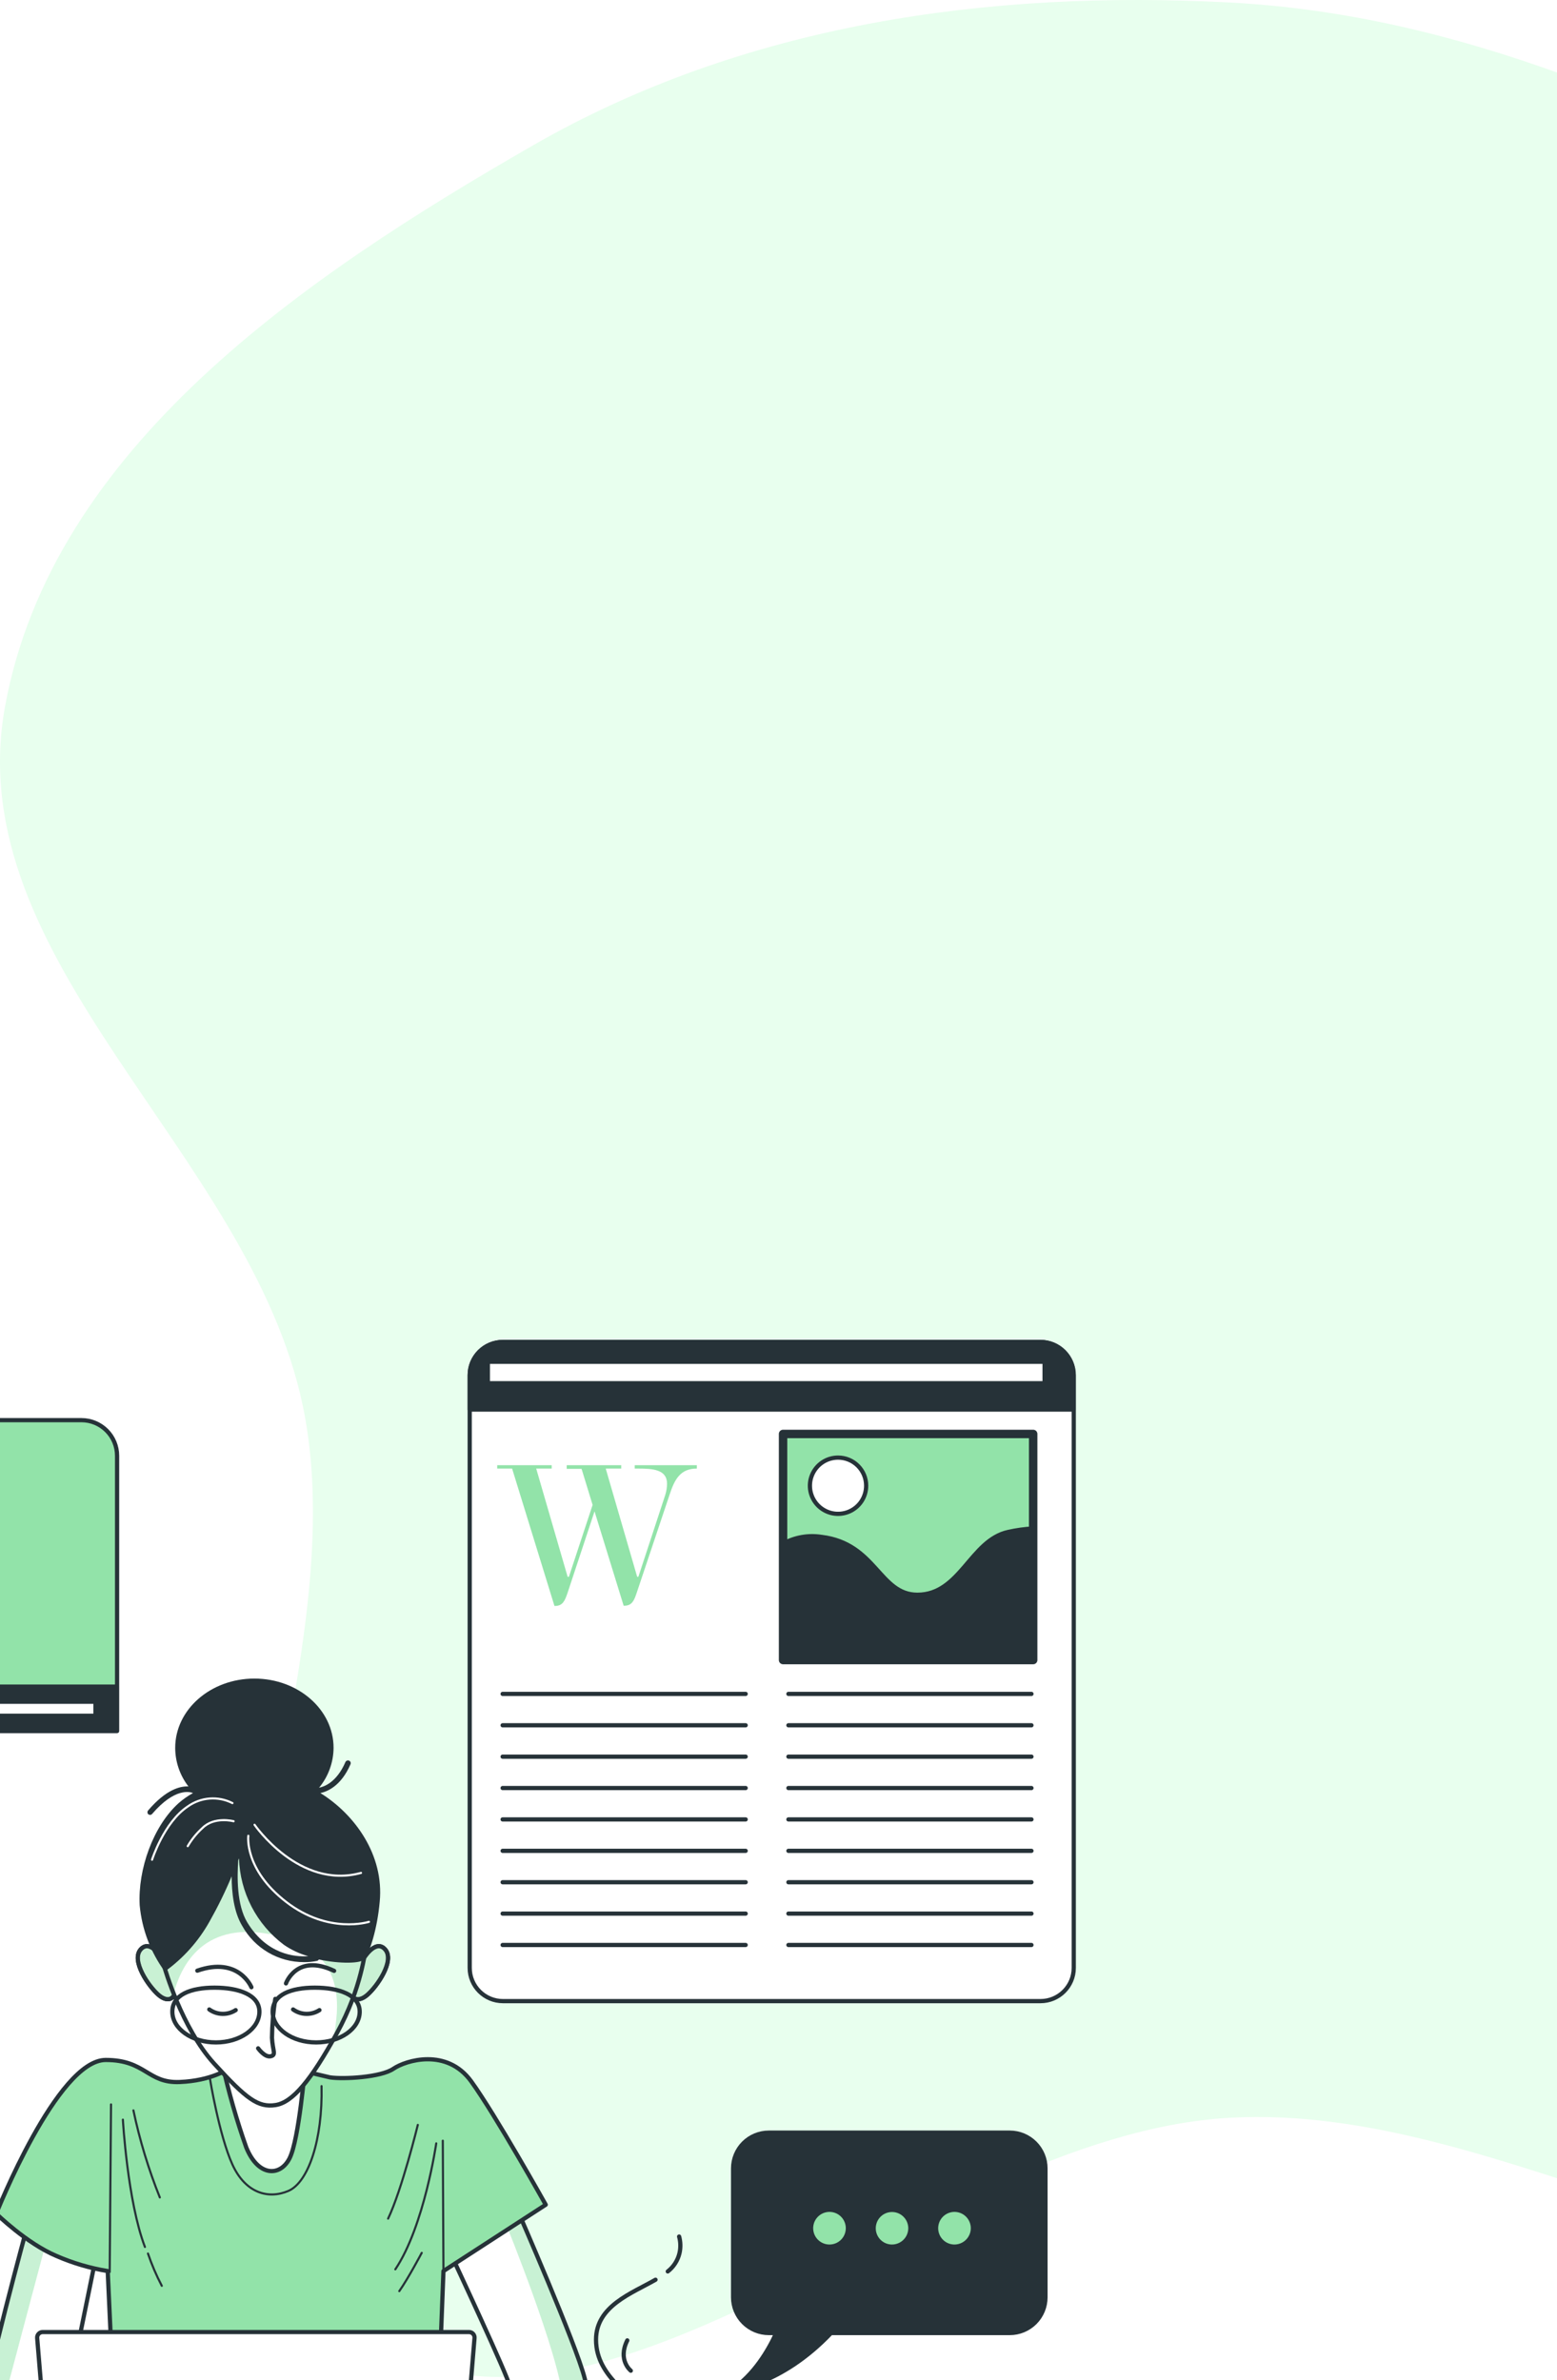 <svg width="369" height="564" viewBox="0 0 369 564" fill="none" xmlns="http://www.w3.org/2000/svg">
<rect width="369" height="564" fill="#E5E5E5"/>
<g clip-path="url(#clip0)">
<rect width="1440" height="4000" transform="translate(-1071 -734)" fill="white"/>
<path fill-rule="evenodd" clip-rule="evenodd" d="M291.475 0.595C346.443 3.496 395.385 26.182 444.407 51.217C503.201 81.242 571.581 102.644 603.957 160.177C639.207 222.818 645.657 301.212 623.583 369.617C601.487 438.091 552.012 501.685 485.165 528.299C423.105 553.008 358.17 498.136 291.475 501.841C217.92 505.927 139.92 595.595 81.493 550.725C22.458 505.387 87.015 405.955 71.754 333.101C59.137 272.867 -9.869 227.93 1.196 167.391C12.415 106.016 72.249 65.514 126.347 34.429C176.285 5.734 233.959 -2.441 291.475 0.595Z" fill="#E8FFEE"/>
<path d="M246.594 318H119.197C114.845 318 111.317 321.528 111.317 325.88V466.319C111.317 470.671 114.845 474.198 119.197 474.198H246.594C250.946 474.198 254.474 470.671 254.474 466.319V325.88C254.474 321.528 250.946 318 246.594 318Z" fill="white" stroke="#263238" stroke-linecap="round" stroke-linejoin="round"/>
<path d="M119.197 318H246.581C248.66 318 250.655 318.826 252.125 320.297C253.595 321.767 254.421 323.761 254.421 325.841V334.021H111.317V325.88C111.312 324.844 111.512 323.817 111.906 322.858C112.3 321.9 112.881 321.029 113.613 320.296C114.346 319.564 115.217 318.983 116.175 318.589C117.133 318.195 118.16 317.995 119.197 318Z" fill="#263238" stroke="#263238" stroke-linecap="round" stroke-linejoin="round"/>
<path d="M119.118 401.398H176.721" stroke="#263238" stroke-linecap="round" stroke-linejoin="round"/>
<path d="M119.118 408.834H176.721" stroke="#263238" stroke-linecap="round" stroke-linejoin="round"/>
<path d="M119.118 416.269H176.721" stroke="#263238" stroke-linecap="round" stroke-linejoin="round"/>
<path d="M119.118 423.705H176.721" stroke="#263238" stroke-linecap="round" stroke-linejoin="round"/>
<path d="M119.118 431.14H176.721" stroke="#263238" stroke-linecap="round" stroke-linejoin="round"/>
<path d="M119.118 438.589H176.721" stroke="#263238" stroke-linecap="round" stroke-linejoin="round"/>
<path d="M119.118 446.025H176.721" stroke="#263238" stroke-linecap="round" stroke-linejoin="round"/>
<path d="M119.118 453.46H176.721" stroke="#263238" stroke-linecap="round" stroke-linejoin="round"/>
<path d="M119.118 460.896H176.721" stroke="#263238" stroke-linecap="round" stroke-linejoin="round"/>
<path d="M186.848 401.398H244.451" stroke="#263238" stroke-linecap="round" stroke-linejoin="round"/>
<path d="M186.848 408.834H244.451" stroke="#263238" stroke-linecap="round" stroke-linejoin="round"/>
<path d="M186.848 416.269H244.451" stroke="#263238" stroke-linecap="round" stroke-linejoin="round"/>
<path d="M186.848 423.705H244.451" stroke="#263238" stroke-linecap="round" stroke-linejoin="round"/>
<path d="M186.848 431.14H244.451" stroke="#263238" stroke-linecap="round" stroke-linejoin="round"/>
<path d="M186.848 438.589H244.451" stroke="#263238" stroke-linecap="round" stroke-linejoin="round"/>
<path d="M186.848 446.025H244.451" stroke="#263238" stroke-linecap="round" stroke-linejoin="round"/>
<path d="M186.848 453.46H244.451" stroke="#263238" stroke-linecap="round" stroke-linejoin="round"/>
<path d="M186.848 460.896H244.451" stroke="#263238" stroke-linecap="round" stroke-linejoin="round"/>
<path d="M157.642 354.315C157.926 353.432 158.076 352.512 158.086 351.584C158.086 348.2 154.649 348.004 151.278 348.004H150.429V347.207H165.143V348.004C161.314 348.004 159.916 350.447 158.727 354.067L150.886 377.471C150.298 379.209 149.801 380.503 147.959 380.503H147.802L140.902 358.144L134.486 377.524C133.885 379.262 133.388 380.555 131.546 380.555H131.402L121.366 348.004H117.838V347.207H130.749V348.004H127.077L134.525 373.643H134.826L140.445 356.615L137.831 348.069H134.303V347.207H147.227V348.004H143.555L151.004 373.643H151.291L157.642 354.315Z" fill="#92E3A9"/>
<path d="M244.856 339.797H185.581V393.375H244.856V339.797Z" fill="#92E3A9" stroke="#263238" stroke-width="2" stroke-linecap="round" stroke-linejoin="round"/>
<path d="M244.856 362.195C242.868 362.308 240.892 362.584 238.949 363.018C229.945 364.978 227.593 377.902 217.414 377.902C208.397 377.902 207.626 365.763 194.702 364.194C191.557 363.699 188.337 364.27 185.554 365.815V393.375H244.856V362.195Z" fill="#263238" stroke="#263238" stroke-linecap="round" stroke-linejoin="round"/>
<path d="M205.274 352.055C205.276 353.374 204.887 354.664 204.156 355.762C203.425 356.86 202.384 357.716 201.166 358.222C199.947 358.728 198.606 358.861 197.312 358.605C196.018 358.348 194.83 357.713 193.897 356.78C192.964 355.847 192.329 354.659 192.072 353.365C191.815 352.071 191.948 350.729 192.455 349.511C192.961 348.293 193.817 347.252 194.915 346.521C196.013 345.79 197.303 345.401 198.622 345.403C200.386 345.403 202.078 346.104 203.326 347.351C204.573 348.599 205.274 350.29 205.274 352.055Z" fill="white" stroke="#263238" stroke-linecap="round" stroke-linejoin="round"/>
<path d="M247.561 322.691H115.616V327.775H247.561V322.691Z" fill="white" stroke="#263238" stroke-linecap="round" stroke-linejoin="round"/>
<path d="M239.328 505.365H182.209C179.963 505.365 177.81 506.257 176.221 507.845C174.633 509.433 173.741 511.587 173.741 513.833V544.385C173.741 546.631 174.633 548.785 176.221 550.373C177.81 551.961 179.963 552.853 182.209 552.853H183.96C182.183 556.773 178.733 562.785 173.284 566.352C173.284 566.352 184.875 565.542 196.95 552.853H239.302C241.548 552.853 243.702 551.961 245.29 550.373C246.878 548.785 247.77 546.631 247.77 544.385V513.833C247.77 511.592 246.881 509.442 245.299 507.854C243.717 506.267 241.569 505.372 239.328 505.365Z" fill="#263238" stroke="#263238" stroke-linecap="round" stroke-linejoin="round"/>
<path d="M200.948 528.024C200.951 527.16 200.697 526.314 200.218 525.595C199.74 524.875 199.058 524.313 198.26 523.981C197.462 523.649 196.583 523.562 195.735 523.73C194.888 523.898 194.109 524.314 193.497 524.925C192.886 525.536 192.47 526.315 192.302 527.163C192.134 528.011 192.222 528.89 192.554 529.688C192.886 530.486 193.447 531.167 194.167 531.646C194.887 532.124 195.732 532.379 196.597 532.376C197.75 532.372 198.855 531.913 199.67 531.098C200.485 530.282 200.945 529.177 200.948 528.024Z" fill="#92E3A9" stroke="#263238" stroke-linecap="round" stroke-linejoin="round"/>
<path d="M215.754 528.024C215.754 527.164 215.499 526.322 215.021 525.607C214.542 524.891 213.863 524.333 213.068 524.004C212.273 523.675 211.398 523.589 210.554 523.756C209.709 523.924 208.934 524.339 208.325 524.947C207.717 525.556 207.302 526.331 207.135 527.175C206.967 528.02 207.053 528.895 207.382 529.69C207.712 530.485 208.269 531.164 208.985 531.643C209.7 532.121 210.542 532.376 211.402 532.376C212.555 532.372 213.66 531.913 214.476 531.098C215.291 530.282 215.751 529.177 215.754 528.024Z" fill="#92E3A9" stroke="#263238" stroke-linecap="round" stroke-linejoin="round"/>
<path d="M230.573 528.024C230.575 527.161 230.322 526.315 229.844 525.596C229.366 524.877 228.685 524.315 227.888 523.983C227.09 523.65 226.212 523.562 225.365 523.729C224.517 523.896 223.738 524.311 223.127 524.92C222.515 525.53 222.098 526.308 221.928 527.155C221.759 528.002 221.845 528.88 222.175 529.679C222.505 530.477 223.064 531.159 223.782 531.639C224.5 532.12 225.344 532.376 226.208 532.376C227.362 532.373 228.469 531.913 229.286 531.098C230.103 530.283 230.566 529.179 230.573 528.024Z" fill="#92E3A9" stroke="#263238" stroke-linecap="round" stroke-linejoin="round"/>
<path d="M-74.781 336.53H19.307C21.546 336.53 23.693 337.42 25.276 339.003C26.859 340.586 27.749 342.733 27.749 344.972V410.193H-83.183V344.972C-83.183 342.74 -82.299 340.599 -80.724 339.016C-79.15 337.434 -77.013 336.541 -74.781 336.53Z" fill="#92E3A9" stroke="#263238" stroke-linecap="round" stroke-linejoin="round"/>
<path d="M27.697 399.673H-83.183V410.154H27.697V399.673Z" fill="#263238" stroke="#263238" stroke-linecap="round" stroke-linejoin="round"/>
<path d="M22.626 403.254H-78.1V406.573H22.626V403.254Z" fill="white" stroke="#263238" stroke-linecap="round" stroke-linejoin="round"/>
<path d="M106.861 534.166C106.861 534.166 120.778 563.869 120.778 565.437C120.778 567.005 108.429 573.722 106.077 575.134C104.252 576.173 102.372 577.111 100.444 577.943L101.856 591.703C101.856 591.703 123.117 586.855 132.029 582.007C140.941 577.159 140.628 571.684 138.563 563.556C136.498 555.427 122.764 524.013 122.764 524.013L106.861 534.166Z" fill="white"/>
<g style="mix-blend-mode:multiply" opacity="0.5">
<path d="M131.99 582.007C140.902 577.159 140.589 571.684 138.524 563.556C136.459 555.427 122.725 524.013 122.725 524.013L120.503 525.424L119.798 526.731C119.798 526.731 132.617 558.198 133.388 568.678C133.911 575.722 119.732 584.503 110.363 589.521C117.315 587.679 126.776 584.843 131.99 582.007Z" fill="#92E3A9"/>
</g>
<path d="M106.861 534.166C106.861 534.166 120.778 563.869 120.778 565.437C120.778 567.005 108.429 573.722 106.077 575.134C104.252 576.173 102.372 577.111 100.444 577.943L101.856 591.703C101.856 591.703 123.117 586.855 132.029 582.007C140.941 577.159 140.628 571.684 138.563 563.556C136.498 555.427 122.764 524.013 122.764 524.013L106.861 534.166Z" stroke="#263238" stroke-linecap="round" stroke-linejoin="round"/>
<path d="M6.448 527.606C6.448 527.606 -3.705 564.81 -4.006 571.383C-4.306 577.956 16.158 590.919 16.903 591.703C17.647 592.487 15.74 569.096 15.74 569.096L22.678 535.12L6.448 527.606Z" fill="white"/>
<g style="mix-blend-mode:multiply" opacity="0.5">
<path d="M11.101 530.651L10.878 529.645L6.448 527.606C6.448 527.606 -3.705 564.81 -4.006 571.383C-4.306 577.956 16.158 590.919 16.903 591.703C17.203 592.017 17.085 588.515 16.837 584.19C10.748 579.028 2.005 571.762 0.986 568.704" fill="#92E3A9"/>
</g>
<path d="M6.448 527.606C6.448 527.606 -3.705 564.81 -4.006 571.383C-4.306 577.956 16.158 590.919 16.903 591.703C17.647 592.487 15.74 569.096 15.74 569.096L22.678 535.12L6.448 527.606Z" stroke="#263238" stroke-linecap="round" stroke-linejoin="round"/>
<path d="M54.133 490.233C54.133 490.233 50.212 493.055 42.568 493.369C34.923 493.683 34.557 488.142 25.057 488.142C13.544 488.142 -0.896 524.562 -0.896 524.562C-0.896 524.562 6.292 531.605 13.335 534.571C17.232 536.278 21.328 537.486 25.527 538.165L26.625 562.092H104.169L105.097 538.165L129.337 522.445C129.337 522.445 117.446 501.183 111.67 493.212C105.894 485.241 96.184 488.207 93.218 490.233C90.252 492.258 81.457 492.742 78.216 492.271C73.989 491.336 69.81 490.189 65.697 488.834C65.697 488.834 60.706 484.679 54.133 490.233Z" fill="#92E3A9" stroke="#263238" stroke-linecap="round" stroke-linejoin="round"/>
<path d="M26.311 498.674L25.998 538.387" stroke="#263238" stroke-width="0.5" stroke-linecap="round" stroke-linejoin="round"/>
<path d="M29.121 502.281C29.121 502.281 30.218 521.661 34.348 532.454" stroke="#263238" stroke-width="0.5" stroke-linecap="round" stroke-linejoin="round"/>
<path d="M35.067 534.01C35.959 536.644 37.055 539.204 38.347 541.667" stroke="#263238" stroke-width="0.5" stroke-linecap="round" stroke-linejoin="round"/>
<path d="M31.617 500.086C33.1 507.132 35.195 514.036 37.876 520.72" stroke="#263238" stroke-width="0.5" stroke-linecap="round" stroke-linejoin="round"/>
<path d="M99.02 503.522C99.02 503.522 95.27 518.851 91.977 525.738" stroke="#263238" stroke-width="0.5" stroke-linecap="round" stroke-linejoin="round"/>
<path d="M105.097 538.23L104.94 507.273" stroke="#263238" stroke-width="0.5" stroke-linecap="round" stroke-linejoin="round"/>
<path d="M103.385 507.9C103.385 507.9 100.562 527.502 93.689 537.76" stroke="#263238" stroke-width="0.5" stroke-linecap="round" stroke-linejoin="round"/>
<path d="M99.948 533.853C99.948 533.853 96.812 539.799 94.629 542.922" stroke="#263238" stroke-width="0.5" stroke-linecap="round" stroke-linejoin="round"/>
<path d="M49.755 492.585C49.755 492.585 51.95 506.032 55.073 512.905C58.197 519.779 63.672 521.19 68.363 519.165C73.055 517.139 76.491 507.116 76.204 494.336" stroke="#263238" stroke-width="0.5" stroke-linecap="round" stroke-linejoin="round"/>
<path d="M38.66 464.437C38.66 464.437 35.681 459.288 33.342 461.941C31.003 464.594 35.224 470.696 37.563 472.722C39.902 474.747 41.627 473.506 41.483 471.324C41.339 469.141 38.66 464.437 38.66 464.437Z" fill="#92E3A9" stroke="#263238" stroke-linecap="round" stroke-linejoin="round"/>
<path opacity="0.5" d="M38.66 464.437C38.66 464.437 35.681 459.288 33.342 461.941C31.003 464.594 35.224 470.696 37.563 472.722C39.902 474.747 41.627 473.506 41.483 471.324C41.339 469.141 38.66 464.437 38.66 464.437Z" fill="white"/>
<path d="M38.66 464.437C38.66 464.437 35.681 459.288 33.342 461.941C31.003 464.594 35.224 470.696 37.563 472.722C39.902 474.747 41.627 473.506 41.483 471.324C41.339 469.141 38.66 464.437 38.66 464.437Z" stroke="#263238" stroke-linecap="round" stroke-linejoin="round"/>
<path d="M85.953 464.437C85.953 464.437 88.919 459.288 91.271 461.941C93.623 464.594 89.389 470.696 87.05 472.722C84.711 474.747 82.973 473.506 83.13 471.324C83.287 469.141 85.953 464.437 85.953 464.437Z" fill="#92E3A9" stroke="#263238" stroke-linecap="round" stroke-linejoin="round"/>
<path opacity="0.5" d="M85.953 464.437C85.953 464.437 88.919 459.288 91.271 461.941C93.623 464.594 89.389 470.696 87.05 472.722C84.711 474.747 82.973 473.506 83.13 471.324C83.287 469.141 85.953 464.437 85.953 464.437Z" fill="white"/>
<path d="M85.953 464.437C85.953 464.437 88.919 459.288 91.271 461.941C93.623 464.594 89.389 470.696 87.05 472.722C84.711 474.747 82.973 473.506 83.13 471.324C83.287 469.141 85.953 464.437 85.953 464.437Z" stroke="#263238" stroke-linecap="round" stroke-linejoin="round"/>
<path d="M52.721 489.148C54.197 495.821 56.078 502.397 58.353 508.841C61.176 515.872 66.481 515.872 68.677 511.337C70.872 506.803 72.27 489.906 72.27 489.906C72.27 489.906 57.569 491.958 52.721 489.148Z" fill="white" stroke="#263238" stroke-linecap="round" stroke-linejoin="round"/>
<path d="M38.974 466.162C38.974 466.162 43.038 480.536 50.735 488.991C58.432 497.446 61.189 499.445 65.279 498.831C69.37 498.217 73.721 492.898 79.811 481.843C85.9 470.788 86.344 462.307 86.854 461.523C87.364 460.739 85.547 445.11 76.844 438.38C68.141 431.65 58.393 428.697 49.951 436.041C41.509 443.385 36.151 455.368 38.974 466.162Z" fill="white"/>
<g style="mix-blend-mode:multiply" opacity="0.5">
<path d="M76.805 438.328C68.05 431.611 58.353 428.644 49.912 435.989C41.47 443.333 36.151 455.368 38.974 466.162C38.974 466.162 39.745 468.932 41.274 472.696C41.269 472.214 41.335 471.734 41.47 471.271C43.339 465.352 48.853 453.891 67.409 459.145C82.15 463.3 80.346 476.263 78.974 483.176L79.771 481.739C85.874 470.644 86.305 462.202 86.815 461.418C87.324 460.634 85.56 445.058 76.805 438.328Z" fill="#92E3A9"/>
</g>
<path d="M38.974 466.162C38.974 466.162 43.038 480.536 50.735 488.991C58.432 497.446 61.189 499.445 65.279 498.831C69.37 498.217 73.721 492.898 79.811 481.843C85.9 470.788 86.344 462.307 86.854 461.523C87.364 460.739 85.547 445.11 76.844 438.38C68.141 431.65 58.393 428.697 49.951 436.041C41.509 443.385 36.151 455.368 38.974 466.162Z" stroke="#263238" stroke-linecap="round" stroke-linejoin="round"/>
<path d="M65.24 473.663C64.755 476.715 64.493 479.798 64.456 482.889C64.613 486.012 65.554 486.953 64.142 487.266C62.731 487.58 61.176 485.384 61.176 485.384" stroke="#263238" stroke-linecap="round" stroke-linejoin="round"/>
<path d="M49.598 476.172C50.504 476.826 51.586 477.191 52.703 477.219C53.821 477.247 54.92 476.937 55.858 476.329" stroke="#263238" stroke-linecap="round" stroke-linejoin="round"/>
<path d="M69.461 476.172C70.365 476.825 71.445 477.189 72.56 477.217C73.675 477.245 74.772 476.936 75.707 476.329" stroke="#263238" stroke-linecap="round" stroke-linejoin="round"/>
<path d="M59.582 470.905C59.582 470.905 56.602 463.548 46.762 466.985" stroke="#263238" stroke-linecap="round" stroke-linejoin="round"/>
<path d="M67.775 470.004C67.775 470.004 70.271 462.804 79.183 467.024" stroke="#263238" stroke-linecap="round" stroke-linejoin="round"/>
<path d="M61.477 476.708C61.477 480.733 56.864 483.986 51.166 483.986C45.469 483.986 40.843 480.733 40.843 476.708C40.843 472.683 45.155 471.01 50.852 471.01C56.55 471.01 61.477 472.696 61.477 476.708Z" stroke="#263238" stroke-linecap="round" stroke-linejoin="round"/>
<path d="M85.247 476.708C85.247 480.733 80.621 483.986 74.923 483.986C69.226 483.986 64.613 480.733 64.613 476.708C64.613 472.683 68.912 471.01 74.61 471.01C80.307 471.01 85.247 472.696 85.247 476.708Z" stroke="#263238" stroke-linecap="round" stroke-linejoin="round"/>
<path d="M106.181 614.833H15.073C14.74 614.834 14.419 614.707 14.176 614.479C13.933 614.25 13.786 613.938 13.766 613.605L8.814 554.082C8.791 553.897 8.809 553.71 8.864 553.533C8.92 553.356 9.013 553.193 9.136 553.054C9.26 552.916 9.412 552.805 9.581 552.73C9.751 552.655 9.935 552.617 10.12 552.618H111.147C111.333 552.617 111.516 552.655 111.686 552.73C111.856 552.805 112.008 552.916 112.131 553.054C112.255 553.193 112.348 553.356 112.403 553.533C112.459 553.71 112.476 553.897 112.454 554.082L107.501 613.605C107.481 613.94 107.333 614.255 107.087 614.483C106.841 614.712 106.517 614.837 106.181 614.833Z" fill="white" stroke="#263238" stroke-linecap="round" stroke-linejoin="round"/>
<path d="M158.256 538.256C159.654 537.166 160.636 535.631 161.04 533.905C161.333 532.611 161.302 531.264 160.948 529.985" stroke="#263238" stroke-linecap="round" stroke-linejoin="round"/>
<path d="M147.828 584.856C147.828 584.856 156.518 579.629 153.682 573.657C150.847 567.685 141.255 563.725 141.255 554.421C141.255 546.398 149.788 543.431 155.355 540.217" stroke="#263238" stroke-linecap="round" stroke-linejoin="round"/>
<path d="M149.501 561.778C149.501 561.778 146.325 559.282 148.664 554.591" stroke="#263238" stroke-linecap="round" stroke-linejoin="round"/>
<path d="M75.93 424.894C77.484 424.567 80.817 423.287 83.064 418.073C83.099 417.994 83.118 417.909 83.119 417.823C83.121 417.737 83.106 417.651 83.074 417.571C83.042 417.491 82.995 417.418 82.935 417.356C82.875 417.294 82.804 417.244 82.725 417.21C82.565 417.144 82.386 417.142 82.225 417.206C82.064 417.269 81.934 417.393 81.862 417.55C79.797 422.333 76.844 423.391 75.616 423.627C77.814 420.966 79.028 417.629 79.053 414.179C79.053 405.11 70.65 397.766 60.287 397.766C49.925 397.766 41.522 405.11 41.522 414.179C41.529 417.49 42.632 420.707 44.658 423.326C42.685 423.221 39.353 424.058 35.132 428.984C35.011 429.109 34.944 429.275 34.944 429.448C34.944 429.621 35.011 429.788 35.132 429.912C35.253 430.013 35.406 430.068 35.563 430.069C35.658 430.069 35.752 430.048 35.838 430.007C35.924 429.967 36 429.907 36.06 429.834C41.457 423.548 45.024 424.607 45.743 424.894C44.523 425.565 43.379 426.367 42.332 427.285C36.308 432.709 32.636 442.967 33.107 451.513C33.635 457.181 35.69 462.6 39.052 467.194C43.428 464.063 47.056 460.002 49.676 455.303C51.629 451.851 53.375 448.286 54.904 444.626C54.904 448.455 55.4 453.081 57.413 456.387C58.864 458.999 60.991 461.172 63.57 462.68C66.15 464.188 69.087 464.975 72.075 464.96C73.106 464.975 74.136 464.874 75.145 464.659C75.234 464.637 75.317 464.596 75.389 464.54C75.461 464.484 75.521 464.413 75.564 464.332C80.608 465.404 85.626 465.313 86.397 464.241C87.638 462.529 89.402 457.184 89.99 450.651C91.062 439.569 84.084 429.951 75.93 424.894ZM58.628 455.59C56.093 451.448 56.171 444.692 56.472 440.811L56.642 440.366C56.762 444.358 57.78 448.271 59.619 451.816C61.458 455.361 64.071 458.446 67.266 460.843C69.03 462.063 70.987 462.977 73.055 463.548C69.853 463.771 63.267 463.156 58.628 455.59Z" fill="#263238"/>
<path d="M58.85 435.021C58.85 435.021 57.778 442.941 67.841 450.703C77.903 458.465 87.442 455.407 87.442 455.407" stroke="white" stroke-width="0.5" stroke-linecap="round" stroke-linejoin="round"/>
<path d="M60.327 432.408C60.327 432.408 70.924 447.841 85.56 443.816" stroke="white" stroke-width="0.5" stroke-linecap="round" stroke-linejoin="round"/>
<path d="M55.086 427.272C53.415 426.424 51.543 426.051 49.674 426.193C47.805 426.336 46.011 426.99 44.489 428.083C38.856 431.833 36.034 440.693 36.034 440.693" stroke="white" stroke-width="0.5" stroke-linecap="round" stroke-linejoin="round"/>
<path d="M55.361 431.572C55.361 431.572 50.8 430.356 47.978 433.179C46.602 434.426 45.425 435.876 44.489 437.478" stroke="white" stroke-width="0.5" stroke-linecap="round" stroke-linejoin="round"/>
</g>
<defs>
<clipPath id="clip0">
<rect width="1440" height="4000" fill="white" transform="translate(-1071 -734)"/>
</clipPath>
</defs>
</svg>
